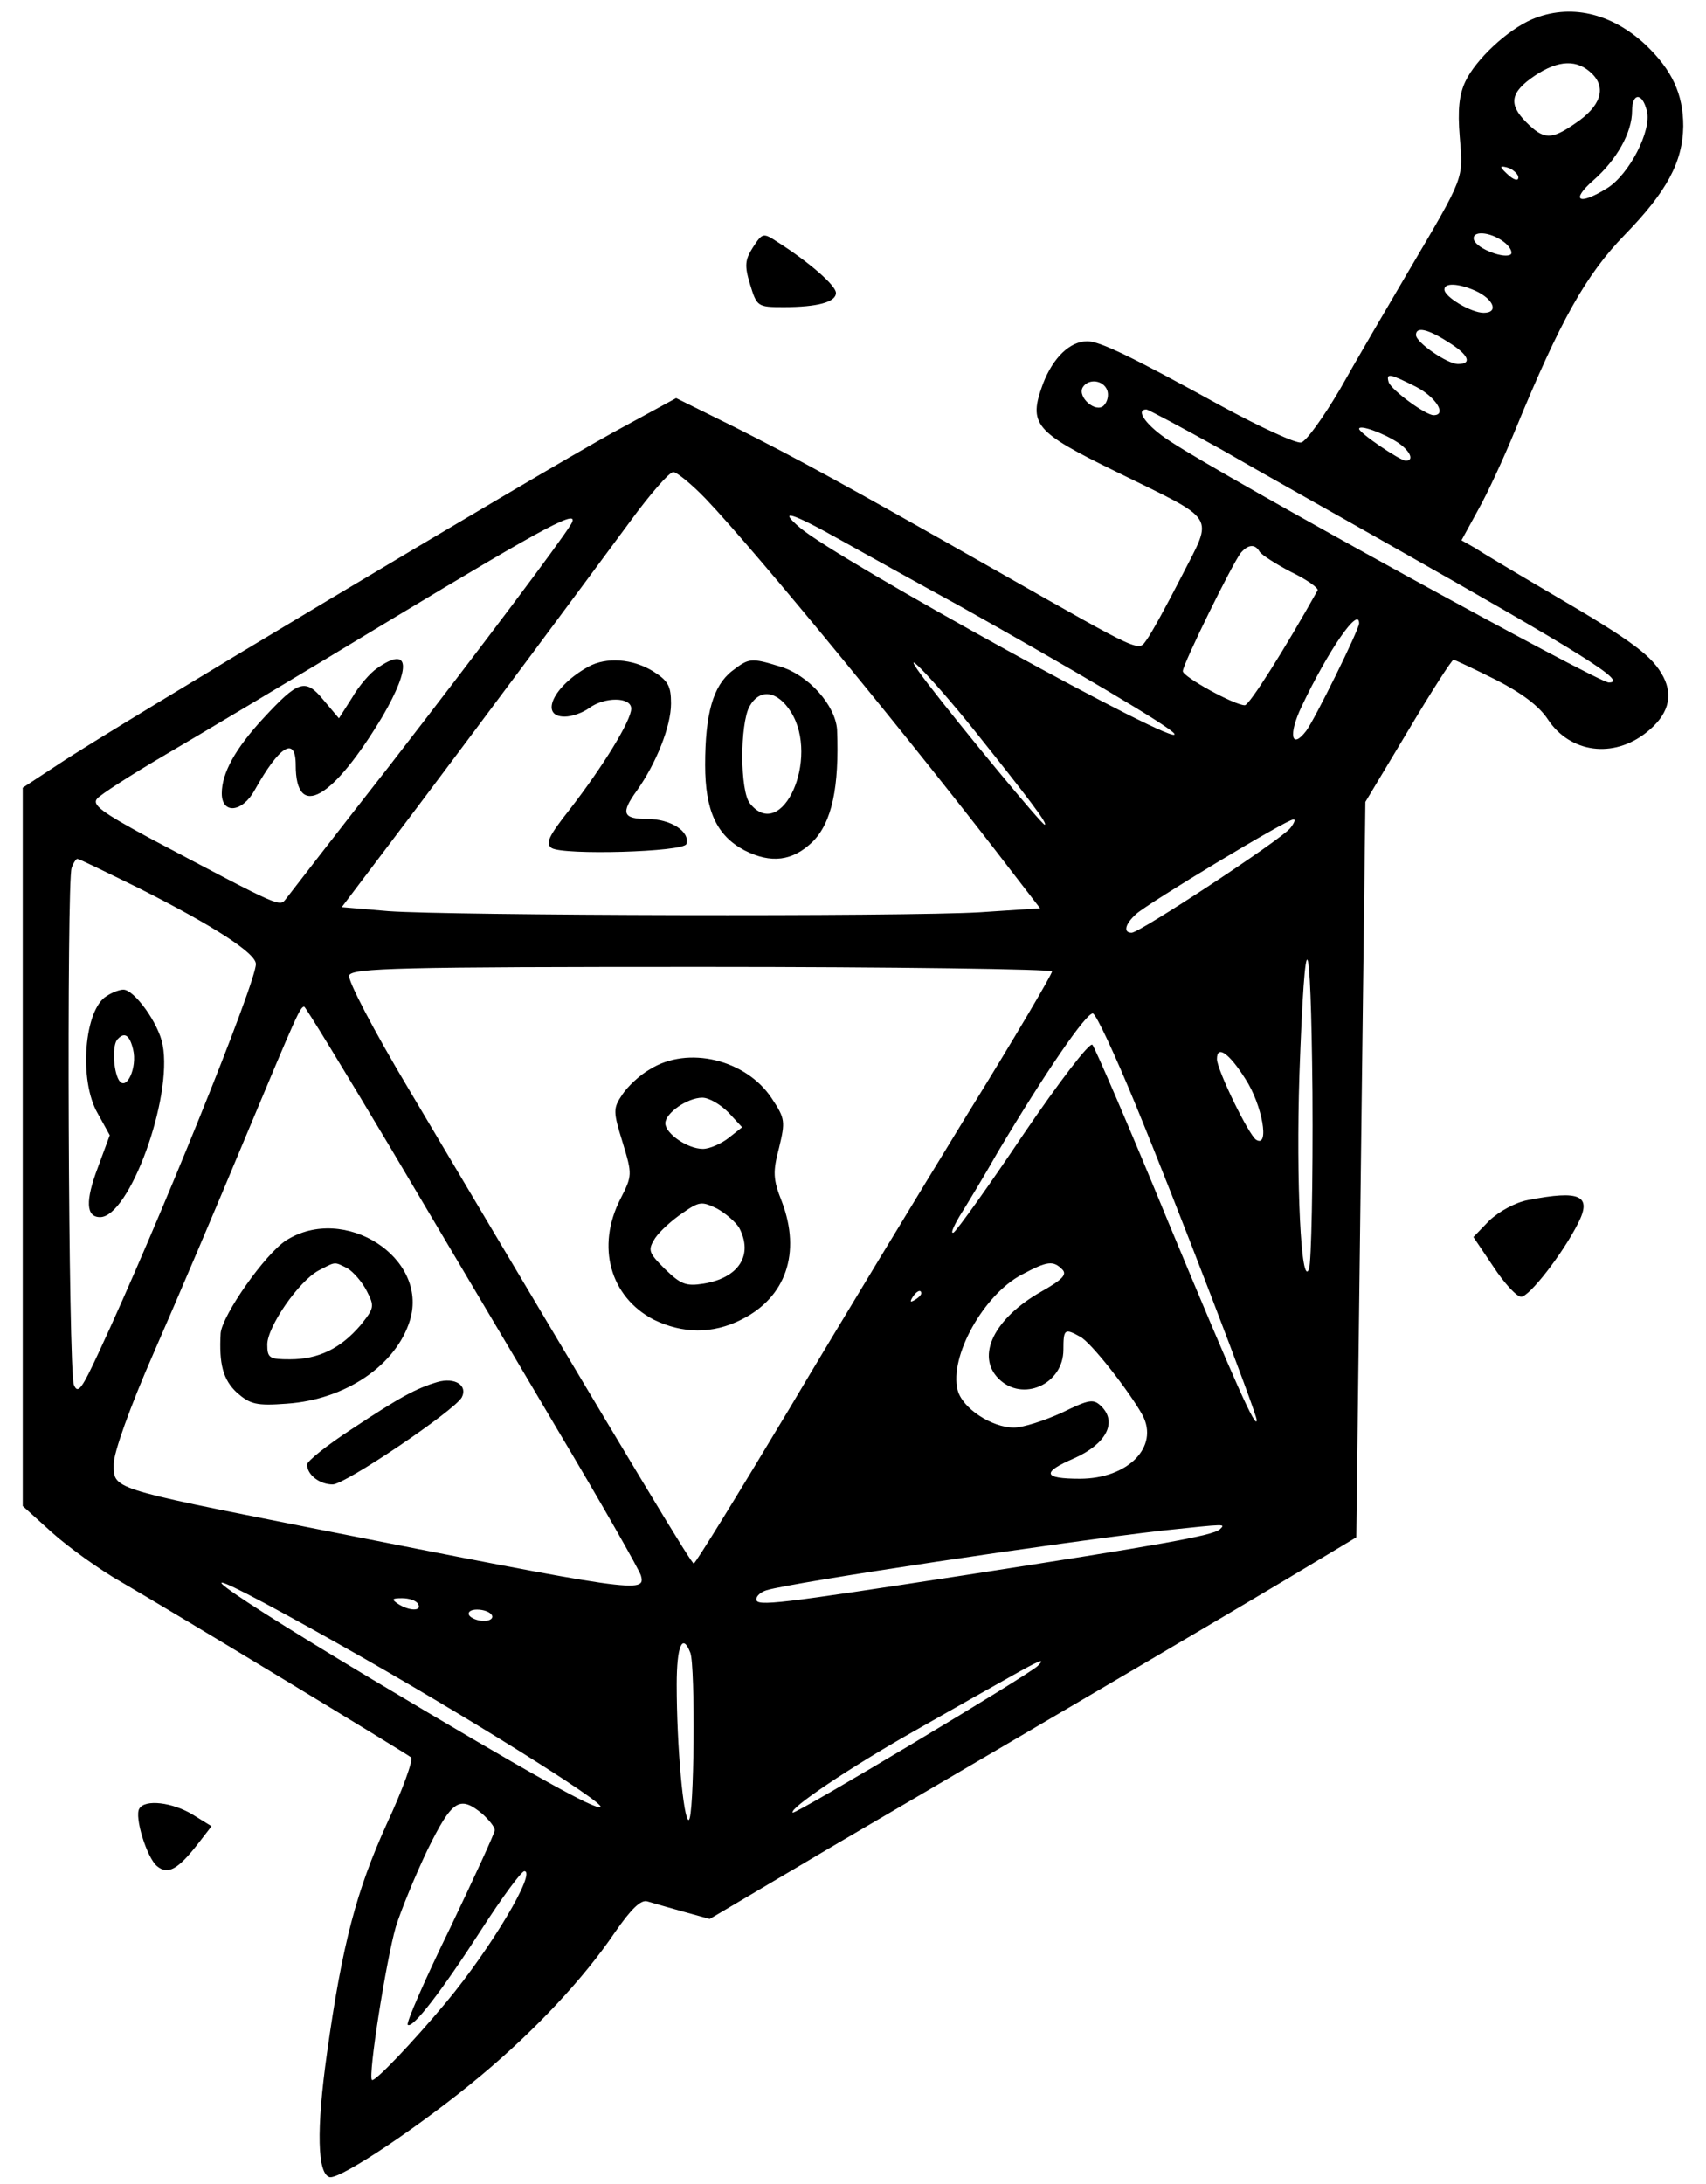 <?xml version="1.0" standalone="no"?>
<!DOCTYPE svg PUBLIC "-//W3C//DTD SVG 20010904//EN"
 "http://www.w3.org/TR/2001/REC-SVG-20010904/DTD/svg10.dtd">
<svg version="1.0" xmlns="http://www.w3.org/2000/svg"
 width="300pt" height="384pt" viewBox="0 0 300 384"
 preserveAspectRatio="xMidYMid meet">
<g transform="translate(0,384) scale(0.1,-0.1)"
fill="#000000" stroke="none">
<path d="M2694 3806 c-44 -19 -99 -71 -117 -109 -11 -23 -14 -50 -10 -98 6
-75 10 -66 -92 -239 -37 -63 -91 -155 -119 -205 -29 -49 -59 -91 -68 -93 -9
-2 -72 27 -140 64 -160 88 -214 114 -236 114 -30 0 -60 -28 -78 -75 -26 -71
-15 -84 128 -154 181 -89 172 -74 116 -184 -26 -51 -53 -100 -61 -111 -16 -22
-3 -28 -262 119 -278 158 -352 198 -463 254 l-103 51 -112 -61 c-134 -74 -882
-521 -973 -582 l-64 -42 0 -632 0 -631 52 -47 c28 -25 83 -65 122 -87 95 -55
499 -300 509 -308 4 -4 -15 -57 -43 -117 -53 -117 -78 -210 -105 -403 -19
-135 -17 -213 5 -218 20 -3 162 92 265 178 97 81 181 171 236 252 29 42 46 58
57 55 10 -3 38 -11 63 -18 l47 -13 213 126 c490 287 690 405 804 473 l120 72
8 646 8 647 75 125 c41 69 77 125 80 125 2 0 36 -16 74 -35 47 -24 77 -47 92
-70 39 -59 115 -69 173 -23 38 30 48 63 30 98 -19 36 -51 61 -195 145 -63 37
-125 74 -137 82 l-23 13 29 53 c16 28 46 93 66 142 79 192 124 272 192 342 74
76 102 128 103 191 0 57 -20 99 -66 143 -61 57 -134 73 -200 45z m106 -96 c25
-25 15 -57 -30 -87 -42 -29 -55 -29 -86 2 -32 32 -28 53 15 82 42 28 75 29
101 3z m96 -65 c9 -34 -31 -112 -70 -136 -50 -31 -65 -22 -24 14 41 36 68 84
68 122 0 32 18 33 26 0z m-226 -117 c0 -6 -6 -5 -15 2 -8 7 -15 14 -15 16 0 2
7 1 15 -2 8 -4 15 -11 15 -16z m-26 -113 c11 -8 16 -18 13 -22 -10 -9 -59 9
-65 25 -5 17 28 15 52 -3z m-50 -86 c33 -15 42 -39 15 -39 -22 0 -69 28 -69
41 0 12 24 11 54 -2z m-48 -90 c36 -22 44 -39 18 -39 -19 0 -74 38 -74 51 0
15 20 11 56 -12z m-56 -79 c35 -18 55 -50 31 -50 -14 0 -74 44 -79 58 -5 17 2
15 48 -8z m-543 -6 c3 -8 1 -20 -6 -27 -14 -14 -47 15 -37 32 10 16 36 13 43
-5z m202 -105 c69 -40 198 -112 286 -162 350 -198 429 -247 394 -247 -19 0
-678 362 -771 424 -41 26 -63 56 -42 56 3 0 63 -32 133 -71z m309 13 c21 -14
30 -32 14 -32 -10 0 -82 49 -82 56 0 8 42 -7 68 -24z m-1217 -99 c89 -93 375
-442 541 -659 l47 -61 -106 -7 c-134 -8 -931 -6 -1040 2 l-82 7 136 180 c139
185 258 345 371 498 35 48 69 87 76 87 6 0 32 -21 57 -47z m238 -73 c36 -20
129 -72 206 -114 200 -112 373 -214 380 -226 19 -31 -594 307 -658 362 -40 34
-17 28 72 -22z m-475 28 c-18 -30 -160 -219 -318 -423 -94 -120 -176 -226
-182 -234 -13 -16 -2 -21 -242 106 -83 45 -101 58 -91 69 6 7 57 40 113 73 55
32 236 140 401 240 282 170 337 199 319 169z m1211 -48 c4 -6 29 -22 56 -36
27 -13 48 -28 46 -32 -57 -102 -120 -202 -128 -202 -18 0 -109 50 -109 60 0
12 87 189 102 208 13 15 25 16 33 2z m175 -126 c0 -11 -78 -169 -93 -189 -26
-34 -32 -7 -8 43 47 99 101 177 101 146z m-676 -189 c95 -119 130 -165 123
-165 -5 0 -144 168 -207 250 -61 80 7 11 84 -85z m555 -171 c-17 -21 -265
-184 -279 -184 -15 0 -12 15 8 33 21 19 264 166 276 166 5 1 2 -6 -5 -15z
m-2026 -105 c133 -67 207 -115 207 -134 0 -33 -173 -461 -275 -680 -31 -67
-38 -77 -45 -60 -10 23 -13 885 -4 909 3 9 8 16 10 16 3 0 50 -23 107 -51z
m2059 -670 c-14 -37 -23 154 -17 341 10 282 20 268 23 -31 1 -158 -2 -297 -6
-310z m-452 523 c0 -5 -67 -119 -150 -253 -82 -134 -223 -366 -312 -516 -90
-150 -165 -272 -168 -272 -4 0 -81 126 -500 832 -64 107 -109 194 -106 202 5
13 90 15 621 15 338 0 615 -4 615 -8z m-1164 -309 c81 -137 212 -357 291 -491
80 -134 147 -252 150 -262 9 -32 -6 -30 -582 84 -353 70 -345 68 -345 112 0
20 28 99 71 197 39 89 111 258 160 376 92 220 97 231 104 231 2 0 70 -111 151
-247z m1310 77 c73 -177 214 -545 214 -557 -1 -17 -34 56 -155 347 -69 168
-130 309 -134 313 -5 5 -59 -66 -121 -157 -61 -91 -117 -169 -123 -173 -6 -3
-1 9 10 28 12 19 43 70 68 114 81 136 156 246 167 243 6 -2 39 -73 74 -158z
m194 43 c30 -46 43 -122 19 -107 -13 8 -69 123 -69 142 0 25 21 11 50 -35z
m-322 -335 c9 -9 0 -18 -37 -39 -83 -47 -115 -113 -75 -153 42 -42 114 -10
114 51 0 36 2 38 29 23 19 -9 88 -98 110 -138 30 -56 -26 -112 -110 -112 -65
0 -68 11 -10 36 56 25 76 63 48 91 -14 14 -21 13 -70 -11 -31 -14 -68 -26 -84
-26 -39 0 -91 34 -99 66 -15 59 46 168 113 203 45 24 55 25 71 9z m-248 -42
c0 -3 -5 -8 -12 -12 -7 -4 -8 -3 -4 4 7 12 16 16 16 8z m525 -415 c-12 -11
-109 -28 -445 -80 -332 -51 -370 -56 -370 -43 0 6 8 13 18 16 46 14 521 85
697 105 114 12 110 12 100 2z m-1545 -204 c215 -121 464 -277 456 -284 -7 -7
-125 59 -401 224 -327 196 -360 232 -55 60z m135 73 c8 -13 -15 -13 -35 0 -12
8 -11 10 7 10 12 0 25 -4 28 -10z m130 -20 c3 -5 -3 -10 -14 -10 -11 0 -23 5
-26 10 -3 6 3 10 14 10 11 0 23 -4 26 -10z m349 -66 c9 -24 7 -294 -3 -294 -9
0 -21 129 -21 238 0 68 10 92 24 56z m611 -23 c-16 -16 -427 -262 -431 -258
-7 7 100 79 213 143 65 37 141 80 168 95 53 30 65 35 50 20z m-977 -260 c12
-11 22 -23 22 -29 0 -5 -36 -83 -79 -173 -44 -90 -77 -166 -74 -169 8 -8 59
58 130 168 36 56 70 102 75 102 22 0 -58 -135 -137 -230 -60 -72 -127 -142
-131 -137 -7 7 25 210 42 269 9 29 34 90 56 136 43 87 56 96 96 63z"/>
<path d="M1035 2668 c-62 -34 -87 -88 -42 -88 13 0 32 7 43 15 27 20 74 20 74
-1 0 -21 -50 -102 -108 -177 -38 -48 -43 -60 -32 -68 21 -13 232 -7 237 7 7
22 -28 44 -68 44 -44 0 -48 10 -19 50 34 48 60 113 60 153 0 31 -5 40 -32 57
-36 22 -82 25 -113 8z"/>
<path d="M1287 2660 c-33 -26 -47 -75 -47 -165 0 -80 20 -124 69 -150 47 -24
85 -19 120 15 34 34 47 96 43 197 -3 43 -50 96 -100 111 -52 16 -55 15 -85 -8z
m104 -72 c51 -82 -16 -230 -72 -161 -18 21 -18 140 -1 171 18 32 49 28 73 -10z"/>
<path d="M663 2665 c-12 -8 -32 -31 -44 -52 l-23 -36 -27 32 c-32 39 -44 35
-106 -32 -49 -53 -73 -96 -73 -132 0 -37 36 -34 58 6 43 77 72 96 72 44 0 -98
65 -61 153 86 51 88 47 124 -10 84z"/>
<path d="M188 2089 c-40 -23 -50 -149 -16 -207 l21 -38 -21 -57 c-22 -58 -21
-87 4 -87 51 0 128 209 110 303 -7 38 -50 97 -69 97 -7 0 -20 -5 -29 -11z m46
-94 c8 -32 -12 -75 -25 -54 -10 17 -12 63 -2 72 12 13 21 7 27 -18z"/>
<path d="M1143 1960 c-18 -10 -40 -31 -49 -45 -16 -24 -16 -29 1 -84 17 -56
17 -58 -4 -99 -43 -84 -18 -172 58 -212 51 -25 104 -26 155 0 78 39 105 117
71 207 -16 40 -16 53 -5 95 11 46 11 51 -13 87 -45 68 -147 93 -214 51z m138
-76 l24 -26 -24 -19 c-13 -10 -33 -19 -45 -19 -27 0 -66 27 -66 45 0 18 39 45
65 45 12 0 32 -12 46 -26z m19 -203 c25 -48 -1 -88 -63 -98 -31 -5 -40 -1 -68
26 -29 29 -30 33 -17 54 8 12 30 32 48 44 30 21 34 21 61 8 16 -9 33 -24 39
-34z"/>
<path d="M503 1659 c-37 -24 -112 -131 -115 -163 -3 -54 4 -82 29 -105 23 -20
34 -23 87 -19 104 7 193 68 217 147 33 110 -116 205 -218 140z m108 -49 c10
-6 26 -24 34 -40 14 -27 13 -30 -11 -60 -35 -41 -74 -60 -124 -60 -36 0 -40 2
-40 26 0 31 55 111 90 130 31 16 27 16 51 4z"/>
<path d="M769 1410 c-37 -11 -65 -26 -151 -83 -43 -28 -78 -56 -78 -62 0 -18
22 -35 45 -35 22 0 213 129 227 153 11 21 -12 36 -43 27z"/>
<path d="M1324 3405 c-14 -22 -15 -32 -5 -65 12 -39 13 -40 59 -40 60 0 92 9
92 25 0 13 -47 54 -102 89 -26 17 -27 17 -44 -9z"/>
<path d="M2687 1730 c-22 -4 -51 -20 -68 -36 l-28 -29 35 -52 c19 -29 41 -53
49 -53 14 0 72 74 100 129 25 49 4 59 -88 41z"/>
<path d="M245 660 c-9 -14 13 -86 31 -101 19 -16 37 -6 72 39 l24 31 -34 21
c-35 21 -83 27 -93 10z"/>
</g>
</svg>
